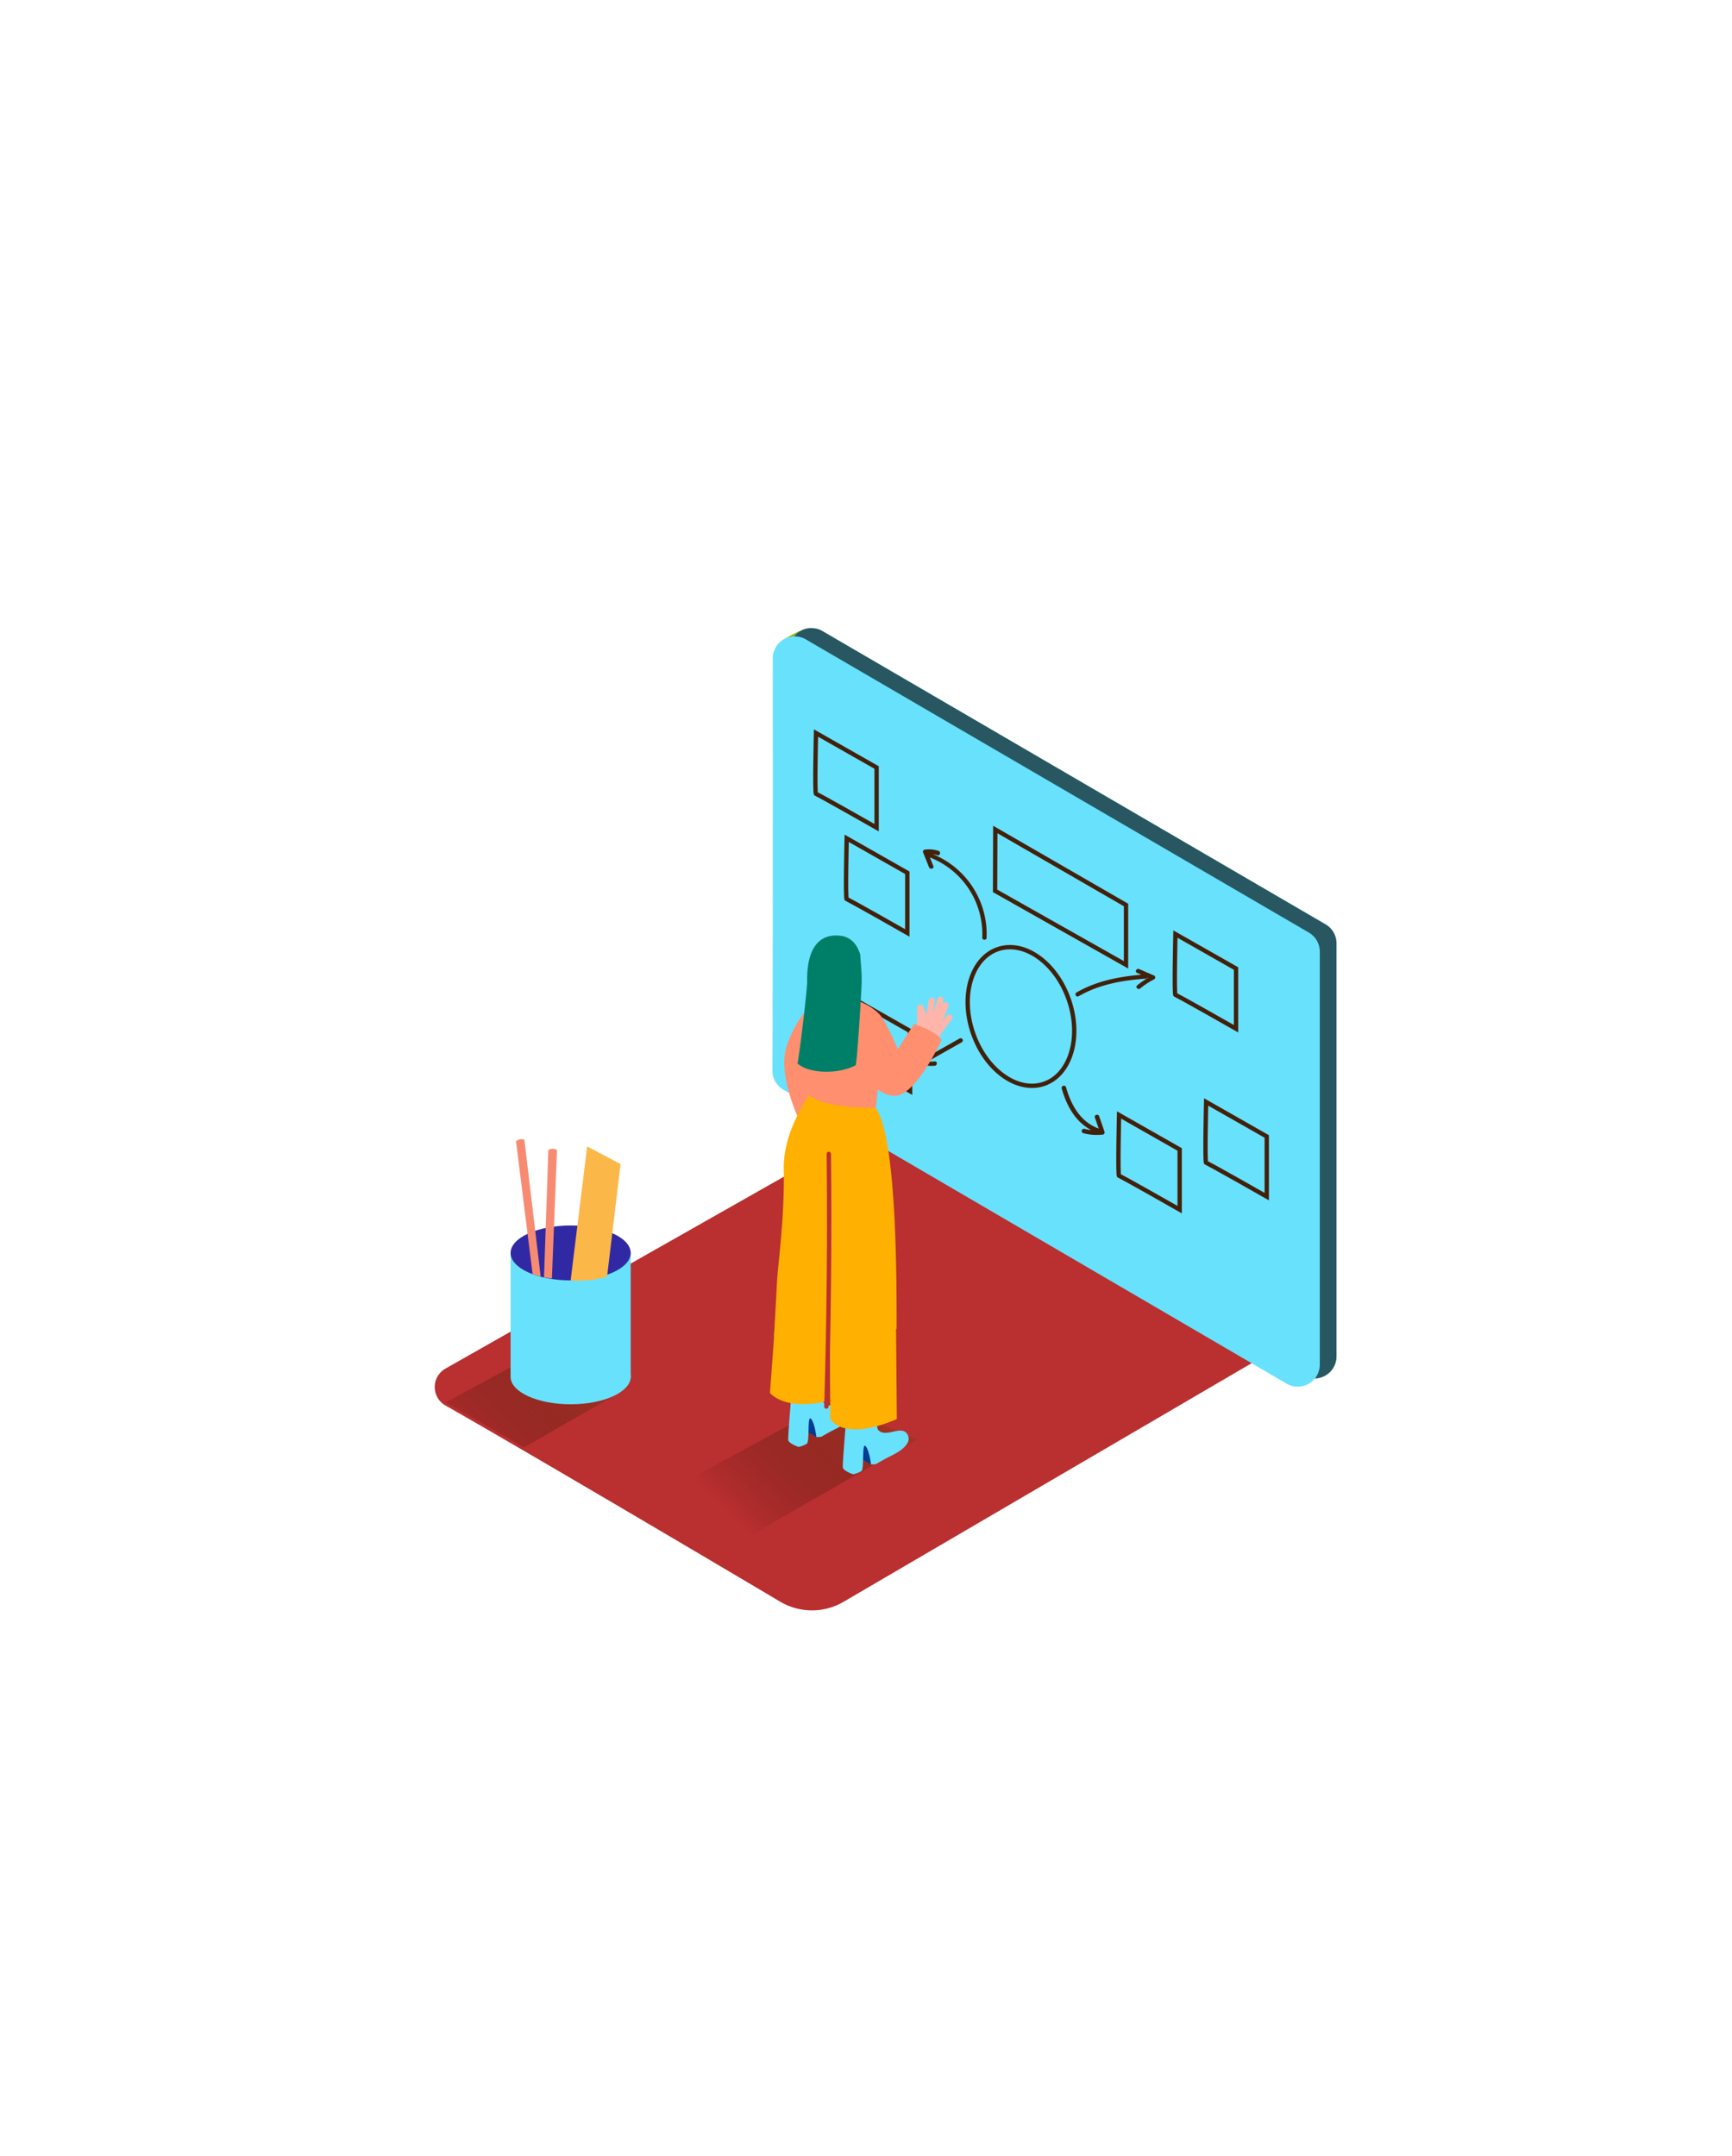 <svg id="Layer_1" data-name="Layer 1" xmlns="http://www.w3.org/2000/svg" xmlns:xlink="http://www.w3.org/1999/xlink" viewBox="0 0 400 300" data-imageid="wireframe-2" imageName="Mind Map" class="illustrations_image" style="width: 241px;"><defs><linearGradient id="linear-gradient" x1="169.9" y1="252.14" x2="218.14" y2="203.89" gradientUnits="userSpaceOnUse"><stop offset="0" stop-opacity="0"/><stop offset="1" stop-color="#f15a24"/></linearGradient><linearGradient id="linear-gradient-2" x1="105.65" y1="241.69" x2="153.89" y2="193.45" xlink:href="#linear-gradient"/></defs><title>1</title><path d="M290.06,203.61c-8.63-6.23-18.34-10.89-27.9-15.52-18.94-9.18-38.33-17.65-55.63-29.75L102.89,217.1a4.91,4.91,0,0,0,0,8.54c17.61,10,60.19,35.15,77.31,45.31a14.43,14.43,0,0,0,14.65,0l104-60.81C295.92,208,293,205.75,290.06,203.61Z" fill="#ba2f2f"/><polyline points="191.72 225.05 152.31 246.39 169.24 258 211.84 233.53" fill="url(#linear-gradient)"/><path d="M113.46,230.94c2.41,1.44,5.07,2.8,7.49,4.42l24.72-14.2-20.13-8.48-22.59,12.24C106.44,226.93,110,228.87,113.46,230.94Z" fill="url(#linear-gradient-2)"/><path d="M180.54,49s4.88-3.07,6.54-2.89,0,4.11,0,4.11" fill="#8eb70f"/><path d="M182.31,51.22c.06,22.61,0,81.39-.07,95.17a5.08,5.08,0,0,0,2.52,4.4L301,218.69a5.09,5.09,0,0,0,7.66-4.4V118.91a5.09,5.09,0,0,0-2.53-4.4L190,46.81A5.09,5.09,0,0,0,182.31,51.22Z" fill="#68e1fd" class="target-color"/><path d="M182.31,51.22c.06,22.61,0,81.39-.07,95.17a5.08,5.08,0,0,0,2.52,4.4L301,218.69a5.09,5.09,0,0,0,7.66-4.4V118.91a5.09,5.09,0,0,0-2.53-4.4L190,46.81A5.09,5.09,0,0,0,182.31,51.22Z" opacity="0.61"/><path d="M178.46,53.12c.06,22.61,0,81.39-.07,95.17a5.08,5.08,0,0,0,2.52,4.4l116.23,67.9a5.09,5.09,0,0,0,7.66-4.4V120.81a5.09,5.09,0,0,0-2.53-4.4L186.12,48.71A5.09,5.09,0,0,0,178.46,53.12Z" fill="#68e1fd" class="target-color"/><ellipse cx="235.79" cy="135.78" rx="11.72" ry="16.44" transform="translate(-31.3 83.85) rotate(-18.93)" fill="none" stroke="#42210b" stroke-miterlimit="10"/><path d="M266.58,126.36l-3.5-1.52c-.58-.25-1.09.61-.5.86l1,.45c-5.24.45-10.39,1.44-15,4.12a.5.5,0,0,0,.5.86c4.78-2.77,10.13-3.69,15.57-4.08a.48.48,0,0,0,.41-.27l.13.06a18.33,18.33,0,0,0-2.57,1.77c-.49.41.22,1.12.71.71a17,17,0,0,1,3.21-2.11A.5.5,0,0,0,266.58,126.36Z" fill="#42210b"/><path d="M215.42,98.3a6.59,6.59,0,0,1,1.07.25c.61.2.88-.77.27-1a7.2,7.2,0,0,0-3.11-.31c-.28,0-.62.3-.48.63l1.39,3.46c.24.59,1.2.33,1-.27l-.81-2a19,19,0,0,1,12.1,18.53c0,.64,1,.64,1,0A19.94,19.94,0,0,0,215.42,98.3Z" fill="#42210b"/><path d="M221.6,140.88l-7.24,4.1a5.34,5.34,0,0,1,.63-1c.41-.49-.3-1.2-.71-.71a6.56,6.56,0,0,0-1.45,3.08.51.51,0,0,0,.35.62,8.46,8.46,0,0,0,2.7.2c.64-.06.64-1.06,0-1a7.77,7.77,0,0,1-1.58,0l7.81-4.42A.5.5,0,0,0,221.6,140.88Z" fill="#42210b"/><path d="M255.08,162.4l-1.23-3.57c-.21-.6-1.18-.34-1,.27l.89,2.57c-4.18-1.49-6.38-5.42-7.54-9.52a.5.5,0,0,0-1,.27c1.12,4,3.19,7.71,6.82,9.61a11.31,11.31,0,0,1-1.55-.28.5.5,0,0,0-.27,1,12.16,12.16,0,0,0,4.33.33A.51.51,0,0,0,255.08,162.4Z" fill="#42210b"/><path d="M271.46,116.76s-.33,14.06,0,14.06,14,7.8,14,7.8v-13.9Z" fill="none" stroke="#42210b" stroke-miterlimit="10"/><path d="M258.44,158.54s-.33,14.06,0,14.06,14,7.8,14,7.8V166.5Z" fill="none" stroke="#42210b" stroke-miterlimit="10"/><path d="M278.55,155.53s-.33,14.06,0,14.06,14,7.8,14,7.8V163.5Z" fill="none" stroke="#42210b" stroke-miterlimit="10"/><path d="M188.45,70.33s-.33,14.06,0,14.06,14,7.8,14,7.8V78.29Z" fill="none" stroke="#42210b" stroke-miterlimit="10"/><path d="M195.54,94.64s-.33,14.06,0,14.06,14,7.8,14,7.8V102.6Z" fill="none" stroke="#42210b" stroke-miterlimit="10"/><path d="M196.18,131.18s-.33,14.06,0,14.06,14,7.8,14,7.8v-13.9Z" fill="none" stroke="#42210b" stroke-miterlimit="10"/><polygon points="229.86 92.61 229.81 106.78 260.05 123.86 260.05 110.04 229.86 92.61" fill="none" stroke="#42210b" stroke-miterlimit="10"/><path d="M189.79,130.6a27.4,27.4,0,0,0-8,11.69C179,150,186,162.68,186,162.68l10.9-8.61" fill="#ff8f6f"/><path d="M188.59,232.91l-3-1.64.75-4.22s4.4.41,4.79,2" fill="#003b94"/><path d="M189.71,232.84c.67-.41,1.36-.77,2-1.14,1.71-.93,4.18-1.9,5.23-3.66a2,2,0,0,0-.14-2.3c-1.56-1.87-4.94,1.21-6.67-.87-.34-.41-.5-6.92-.5-6.92l-6.59,1.78s-1.12,13.08-1,13.89,2.39,1.58,2.39,1.58a5.84,5.84,0,0,0,1.9-.74c.69-.5.07-6.64.94-5.78s1.27,4.22,1.27,4.22A4.53,4.53,0,0,0,189.71,232.84Z" fill="#68e1fd" class="target-color"/><path d="M201.21,239.23l-3-1.64.75-4.22s4.4.41,4.79,2" fill="#003b94"/><path d="M202.32,239.16c.67-.41,1.36-.77,2-1.14,1.71-.93,4.18-1.9,5.23-3.66a2,2,0,0,0-.14-2.3c-1.56-1.87-4.94,1.21-6.67-.87-.34-.41-.5-6.92-.5-6.92l-6.59,1.78s-1.12,13.08-1,13.89,2.39,1.58,2.39,1.58a5.84,5.84,0,0,0,1.9-.74c.69-.5.07-6.64.94-5.78s1.27,4.22,1.27,4.22A4.53,4.53,0,0,0,202.32,239.16Z" fill="#68e1fd" class="target-color"/><path d="M179.73,196.71l-1.91,26s3.09,4.27,13.47,1.89h0l.1-17.51" fill="#ffb000"/><path d="M191.75,201.86c-.22,2.24,0,26.91,0,26.91s2.87,5.37,15.37,0l-.18-21" fill="#ffb000"/><path d="M178.76,209.8c.85.58,1.15-6.95,2-6.43A50.63,50.63,0,0,0,191,207.9l.08,0a.7.7,0,0,1,.95.35,54.13,54.13,0,0,0,6.72,1.52c2.92.47,5.33-1.69,8.32-1.85,0-11.47.06-44.14-4.83-51L187.85,152c-.07,1.19-7,9.24-6.84,19,.19,11.05-1.25,21.49-1.49,24.94C179.47,196.63,178.79,209.17,178.76,209.8Z" fill="#ffb000"/><path d="M203.62,143.69l-1.33,13.16s-10.78.44-15.43-2.77V142.92" fill="#ff8f6f"/><path d="M218.59,135.64l-1.1,1.5a36.11,36.11,0,0,0,1.55-3.75c.31-.88-1.09-1.22-1.4-.35l-.16.45q.2-.7.38-1.4a.72.72,0,0,0-1.4-.35,37.51,37.51,0,0,1-1.09,3.59,25.64,25.64,0,0,0,.51-3.18c.09-.92-1.35-.88-1.44,0a22.85,22.85,0,0,1-.65,3.6q0-.62-.11-1.23a.73.73,0,0,0-.3-.52c0-.16-.09-.32-.14-.48a.72.72,0,0,0-1.41.22l-.09,5.44a6.48,6.48,0,0,1-1,1.55,25.15,25.15,0,0,1,2,1.57,20.73,20.73,0,0,1,1.64,1.57q.69-.86,1.34-1.76a.78.78,0,0,0,.14-.15q1.94-2.86,4-5.63C220.39,135.61,219.13,134.91,218.59,135.64Z" fill="#ffb5a9"/><path d="M196.78,131.69s5.09,1.37,7.15,4.67a58.22,58.22,0,0,1,3.41,7l3.76-5.84s4.56,1.4,6.38,3.65c0,0-5.42,11.84-10.14,12.85s-9.72-7-9.72-7-1,3.33-.83-.22" fill="#ff8f6f"/><path d="M184.17,146.64c2.88,2.54,9.76,2.42,13.45.41C198,145.74,199,129.3,199,127.9c.06-2-.17-4.05-.31-6.07a.58.58,0,0,1,0-.26c-.68-2.28-2.07-4.21-4.82-4.45-7.11-.61-7.51,7.27-7.46,10.47C186.47,129.44,184.52,145.44,184.17,146.64Z" fill="#007f68"/><path d="M191.91,167.53a.5.5,0,0,0-1,0q.31,29.18-.57,58.36c0,.64,1,.64,1,0Q192.23,196.72,191.91,167.53Z" fill="#ba2f2f"/><path d="M117.92,190.4v28.86s27.74,1.54,27.74,0V190.4" fill="#68e1fd" class="target-color"/><ellipse cx="131.79" cy="219.01" rx="13.87" ry="6.34" fill="#68e1fd" class="target-color"/><ellipse cx="131.79" cy="190.4" rx="13.87" ry="6.34" fill="#3129a3"/><path d="M123.15,195.32l.1.05c.53.19,1.07.35,1.62.49l-3.77-31.61a1.89,1.89,0,0,0-1.93.36L123,195.26Z" fill="#f78b72"/><path d="M127.46,196.3l1.18-29.67a1.9,1.9,0,0,0-2,0l-1,29.37A15.55,15.55,0,0,0,127.46,196.3Z" fill="#f78b72"/><path d="M131.79,196.73l3.81-30.93,7.72,4.08-3.12,26A23.6,23.6,0,0,1,131.79,196.73Z" fill="#fcb749"/></svg>
